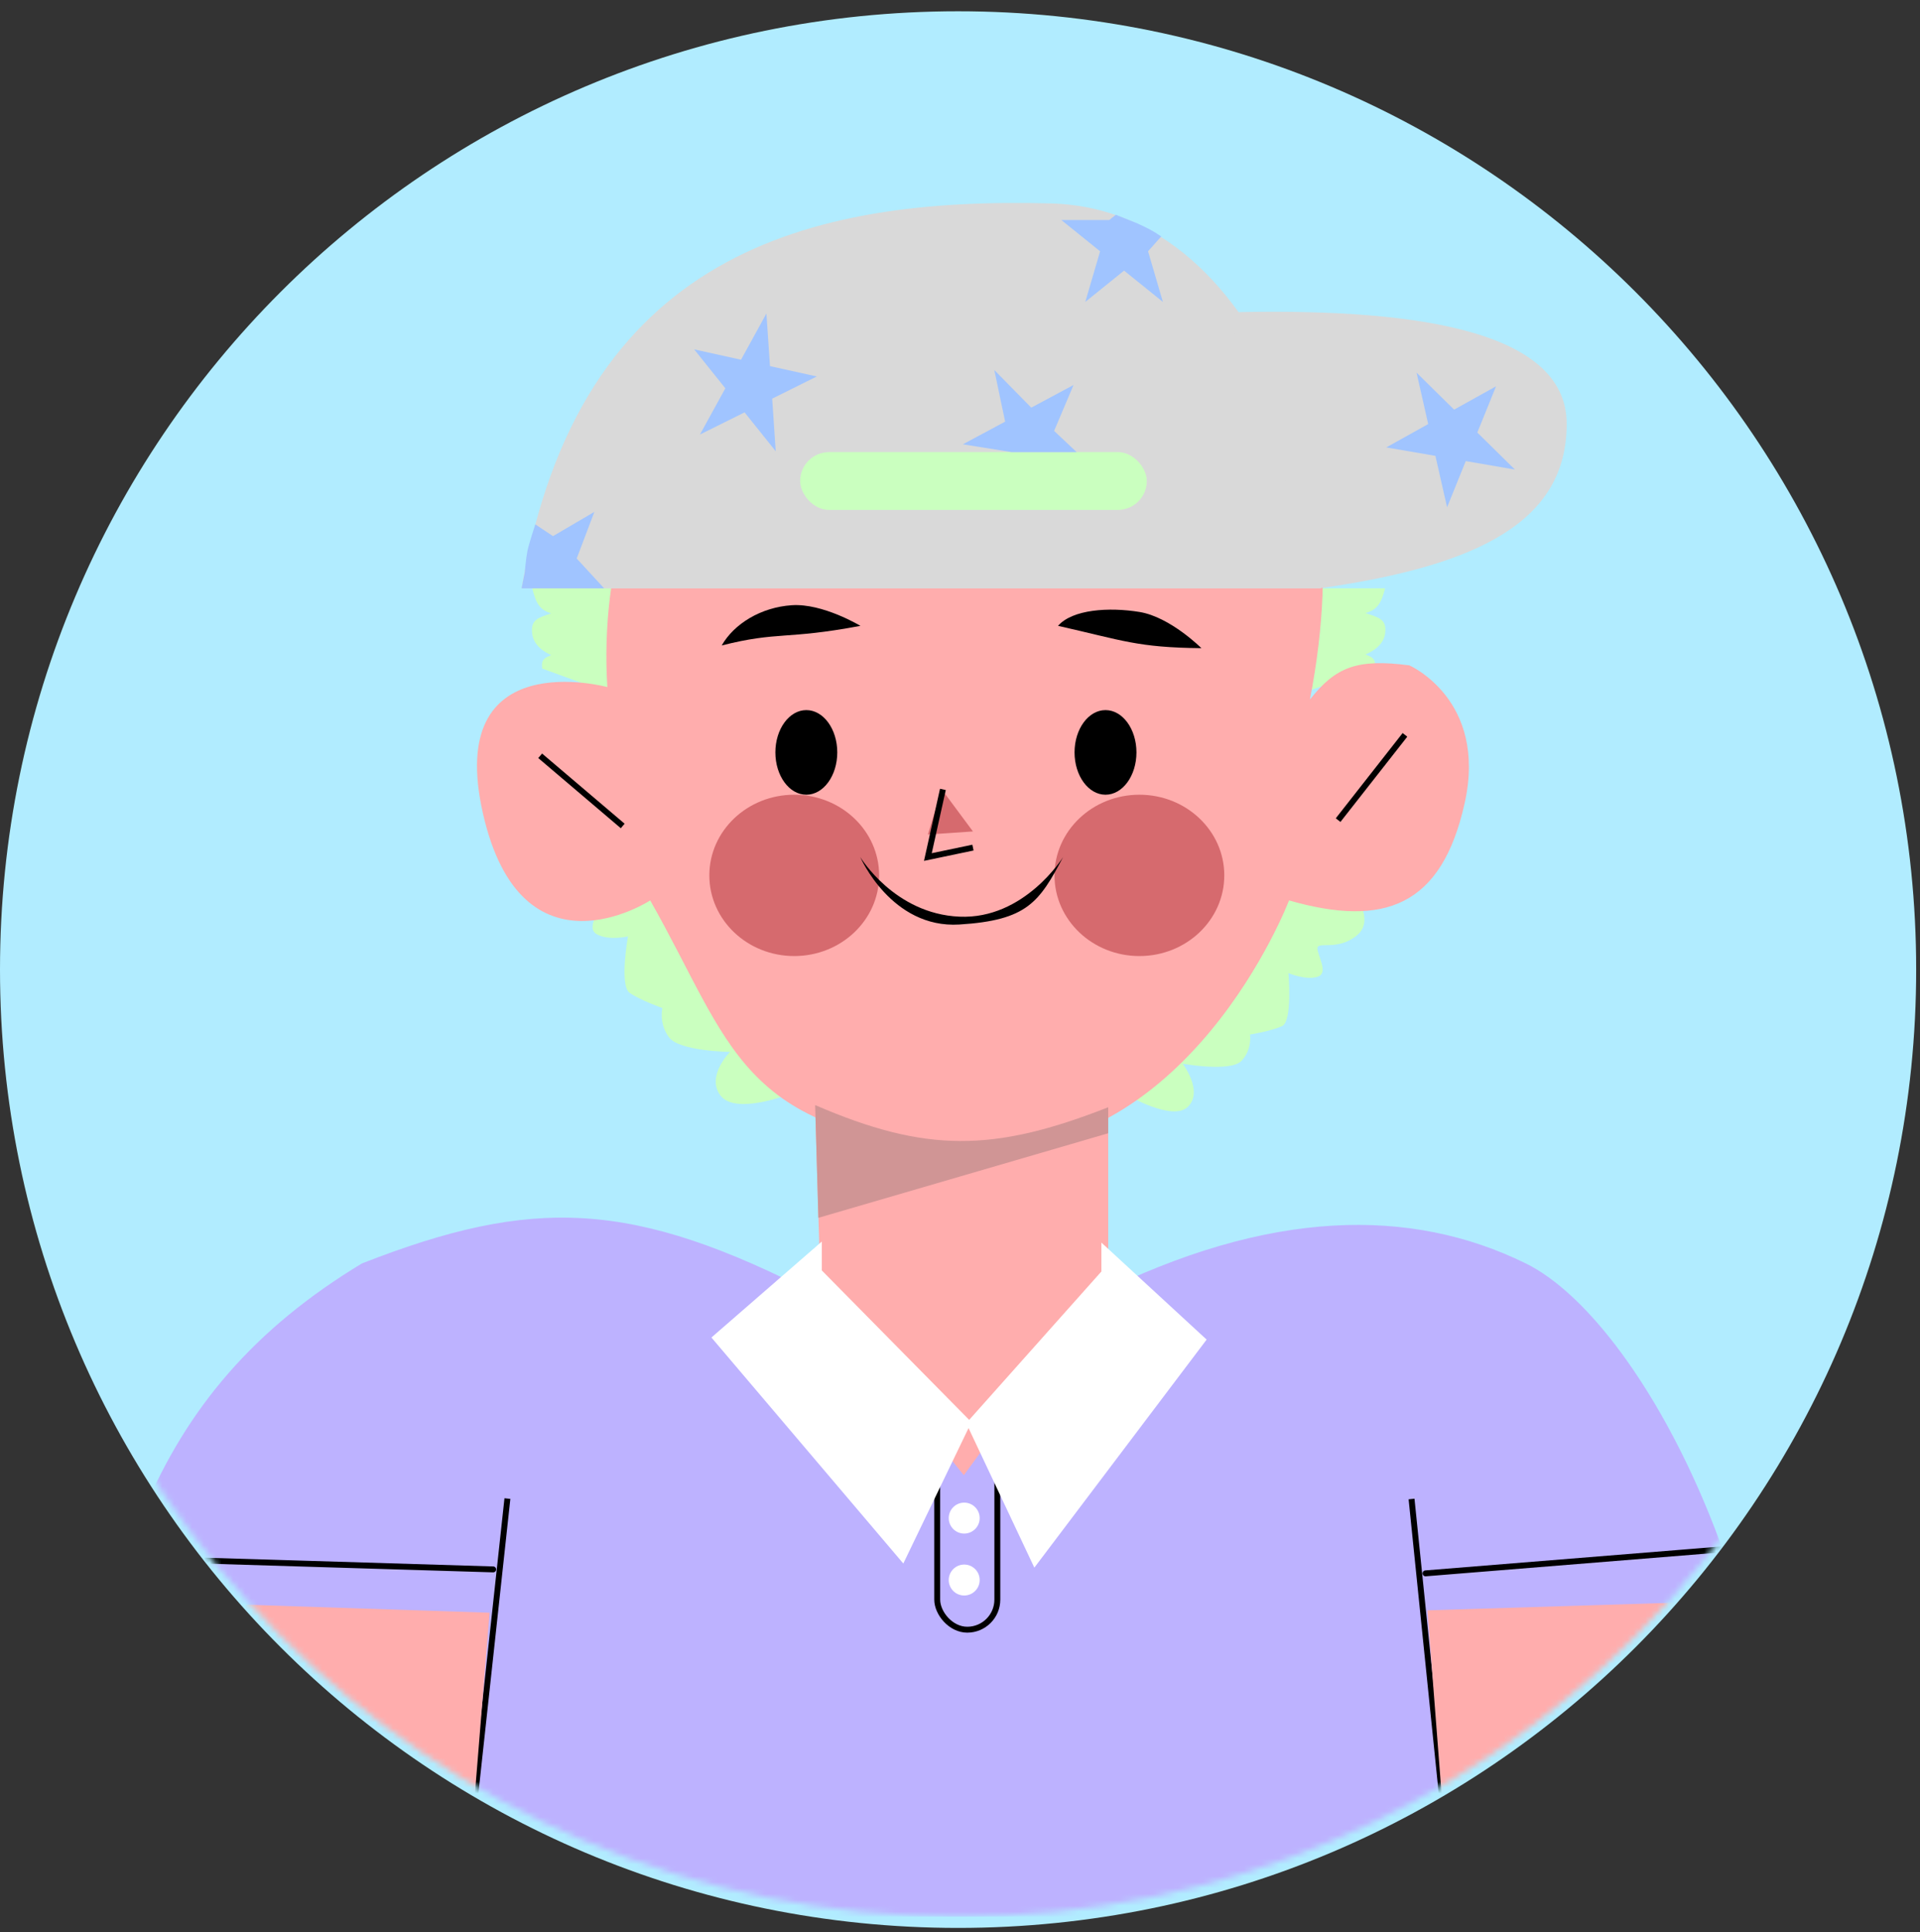 <svg width="325" height="327" viewBox="0 0 325 327" fill="none" xmlns="http://www.w3.org/2000/svg">
<rect x="0" y="0" width="325" height="327" fill="#333333" stroke="none"/>
<path d="M324.353 164.085C324.353 253.652 251.744 326.261 162.177 326.261C72.609 326.261 0 253.652 0 164.085C0 74.517 72.609 1.908 162.177 1.908C251.744 1.908 324.353 74.517 324.353 164.085Z" fill="#B1ECFF"/>
<mask id="mask0_459_3443" style="mask-type:alpha" maskUnits="userSpaceOnUse" x="0" y="0" width="325" height="325">
<circle cx="162.177" cy="162.177" r="162.177" fill="#D9D9D9"/>
</mask>
<g mask="url(#mask0_459_3443)">
<path d="M187.587 188.064C167.843 193.608 156.061 192.111 137.98 187.012L138.886 217.851C145.982 230.415 154.238 244.423 167.31 255.699C181.92 243.828 183.285 228.864 187.587 216.8V188.064Z" fill="#FFADAD"/>
<path d="M138.505 219.239L163.153 249.644L185.37 219.239C214.853 204.504 238.832 204.253 258.272 213.809C277.713 223.365 303.576 271.796 301.319 324.353H11.447C15.285 267.48 24.986 235.744 61.264 213.809C90.181 202.507 107.027 202.951 138.505 219.239Z" fill="#BDB2FF"/>
<path d="M223.005 160.476C223.008 159.218 226.426 161.035 229.743 158.241C233.06 155.447 228.519 150.208 228.519 150.208L215.248 148.112L190.619 185.213C190.619 185.213 198.5 189.92 201.111 187.265C203.723 184.61 200.188 180.01 200.188 180.01C200.188 180.01 208.263 181.467 210.132 179.542C212.001 177.618 211.593 175.073 211.593 175.073C211.593 175.073 215.248 174.482 217.03 173.637C218.812 172.792 218.096 164.678 218.096 164.678C218.096 164.678 221.011 165.925 223.002 165.306C224.993 164.687 223.002 161.734 223.005 160.476Z" fill="#CAFFBF"/>
<path d="M101.559 153.119C101.671 151.808 97.935 153.023 94.729 149.452C91.523 145.881 96.746 141.322 96.746 141.322L105.681 143.02L133.094 185.332C133.094 185.332 124.433 188.673 121.951 185.388C119.469 182.102 123.583 178.009 123.583 178.009C123.583 178.009 115.018 177.924 113.244 175.547C111.469 173.17 112.129 170.599 112.129 170.599C112.129 170.599 108.368 169.257 106.585 168.022C104.802 166.788 106.296 158.473 106.296 158.473C106.296 158.473 103.138 159.194 101.117 158.154C99.096 157.114 101.446 154.43 101.559 153.119Z" fill="#CAFFBF"/>
<path d="M220.662 117.201L217.519 99.563H234.458C233.789 102.093 233.172 103.166 231.14 103.754C233.44 104.523 234.807 104.802 234.458 107.247C234.109 109.692 231.14 110.74 231.14 110.74C232.247 111.227 232.946 111.437 232.712 113.01L220.662 117.201Z" fill="#CAFFBF"/>
<path d="M103.419 117.376L106.455 99.563H90.092C90.738 102.118 91.334 103.202 93.297 103.796C91.076 104.573 89.754 104.854 90.092 107.323C90.429 109.792 93.297 110.85 93.297 110.85C92.228 111.342 91.552 111.554 91.779 113.143L103.419 117.376Z" fill="#CAFFBF"/>
<path d="M81.747 137.655C88.295 166.572 110.063 152.376 110.063 152.376C123.985 176.917 124.986 191.714 163.036 194.518C201.086 197.322 218.195 152.376 218.195 152.376C234.286 156.979 244.034 153.428 247.928 135.903C251.821 118.377 238.548 112.594 238.548 112.594C229.686 111.449 226.103 112.859 221.735 118.377C231.419 68.497 208.285 40.564 168.288 38.286C128.292 36.008 100.237 75.375 102.807 116.274C102.807 116.274 75.199 108.738 81.747 137.655Z" fill="#FFADAD"/>
<ellipse cx="134.44" cy="148.141" rx="14.37" ry="13.652" fill="#D66A6E"/>
<ellipse cx="192.867" cy="148.141" rx="14.37" ry="13.652" fill="#D66A6E"/>
<ellipse cx="136.487" cy="127.329" rx="5.239" ry="7.16" fill="black"/>
<ellipse cx="187.129" cy="127.329" rx="5.239" ry="7.16" fill="black"/>
<path d="M122.164 109.231C131.792 106.799 132.991 108.295 145.647 105.913C145.647 105.913 139.278 102.071 134.039 102.42C128.8 102.769 124.26 105.563 122.164 109.231Z" fill="black"/>
<path d="M179.093 105.911C190.146 108.397 192.488 109.575 203.367 109.691C203.367 109.691 198.085 104.418 192.904 103.567C187.722 102.717 181.538 103.117 179.093 105.911Z" fill="black"/>
<path d="M91.435 127.903L105.405 139.778" stroke="black"/>
<path d="M237.818 124.361L226.503 138.788" stroke="black"/>
<path d="M162.394 155.127C151.377 154.64 145.612 145.037 145.612 145.037C145.612 145.037 150.875 157.166 162.394 156.454C173.913 155.743 175.914 152.658 179.956 145.037C179.956 145.037 173.411 155.613 162.394 155.127Z" fill="black"/>
<path d="M244.218 305.274L238.934 253.675" stroke="black"/>
<path d="M80.214 305.895L85.89 253.602" stroke="black"/>
<path d="M82.872 272.918L15.639 270.708C12.425 283.973 12.889 291.546 11.447 305.273H80.252L82.872 272.918Z" fill="#FFADAD"/>
<path d="M241.615 272.516L300.114 270.708C303.234 283.973 304.48 291.546 305.88 305.273H244.149L241.615 272.516Z" fill="#FFADAD"/>
<path d="M138.524 206.092L137.98 187.012C156.703 195.096 168.149 195.016 187.587 187.379V191.782L138.524 206.092Z" fill="#D09595"/>
<path d="M18.001 263.598L83.486 265.588" stroke="black" stroke-linecap="round"/>
<path d="M241.3 266.258L296.601 261.786" stroke="black" stroke-linecap="round"/>
<rect x="158.643" y="240.818" width="10.177" height="34.974" rx="5.088" stroke="black"/>
<path d="M164.43 240.666L139.109 214.995V210.105L120.423 226.346L152.905 264.591L164.43 240.666Z" fill="white"/>
<path d="M163.558 240.842L186.435 215.171V210.281L204.247 226.697L175.083 265.291L163.558 240.842Z" fill="white"/>
<circle cx="163.212" cy="256.906" r="2.619" fill="white"/>
<circle cx="163.212" cy="267.387" r="2.619" fill="white"/>
<path d="M164.693 140.705L159.41 133.589L157.062 141.22L164.693 140.705Z" fill="#D66A6E"/>
<path d="M159.605 133.589L157.062 145.036L164.693 143.439" stroke="black"/>
<path d="M177.878 34.426C137.037 33.323 97.925 42.744 88.291 99.568L223.457 99.568C228.16 99.492 218.718 35.529 177.878 34.426Z" fill="#D9D9D9"/>
<path d="M265.195 71.728C265.195 55.313 237.551 52.09 207.741 52.868L223.807 99.495C250.464 95.662 265.195 88.144 265.195 71.728Z" fill="#D9D9D9"/>
<rect x="135.441" y="76.513" width="58.677" height="9.779" rx="4.89" fill="#CAFFBF"/>
<path d="M188.878 36.346L192.37 37.743C194.143 38.541 195.096 39.015 196.562 40.014L194.335 42.525L196.844 51.093L190.275 45.797L183.706 51.093L186.215 42.525L179.646 37.23H187.766L188.878 36.346Z" fill="#A0C4FF"/>
<path d="M129.732 53.052L130.334 61.959L138.263 63.71L130.707 67.464L131.309 76.371L126.036 69.784L118.48 73.537L122.778 65.713L117.505 59.125L125.434 60.877L129.732 53.052Z" fill="#A0C4FF"/>
<path d="M90.612 88.737L93.603 90.731L100.609 86.626L97.618 94.516L102.261 99.564L95.8 99.564L92.132 99.564L88.291 99.564L88.814 96.945C88.814 96.945 89.033 94.483 89.273 93.269C89.513 92.055 90.612 88.737 90.612 88.737Z" fill="#A0C4FF"/>
<path d="M168.306 62.619L174.564 68.986L181.721 65.151L178.431 72.921L182.245 76.51L176.482 76.51L174.386 76.51L171.243 76.51L162.983 75.191L170.14 71.356L168.306 62.619Z" fill="#A0C4FF"/>
<path d="M239.778 63.059L246.138 69.325L253.233 65.376L250.068 73.197L256.427 79.463L248.112 78.031L244.947 85.853L242.973 77.146L234.658 75.715L241.753 71.766L239.778 63.059Z" fill="#A0C4FF"/>
</g>
</svg>
